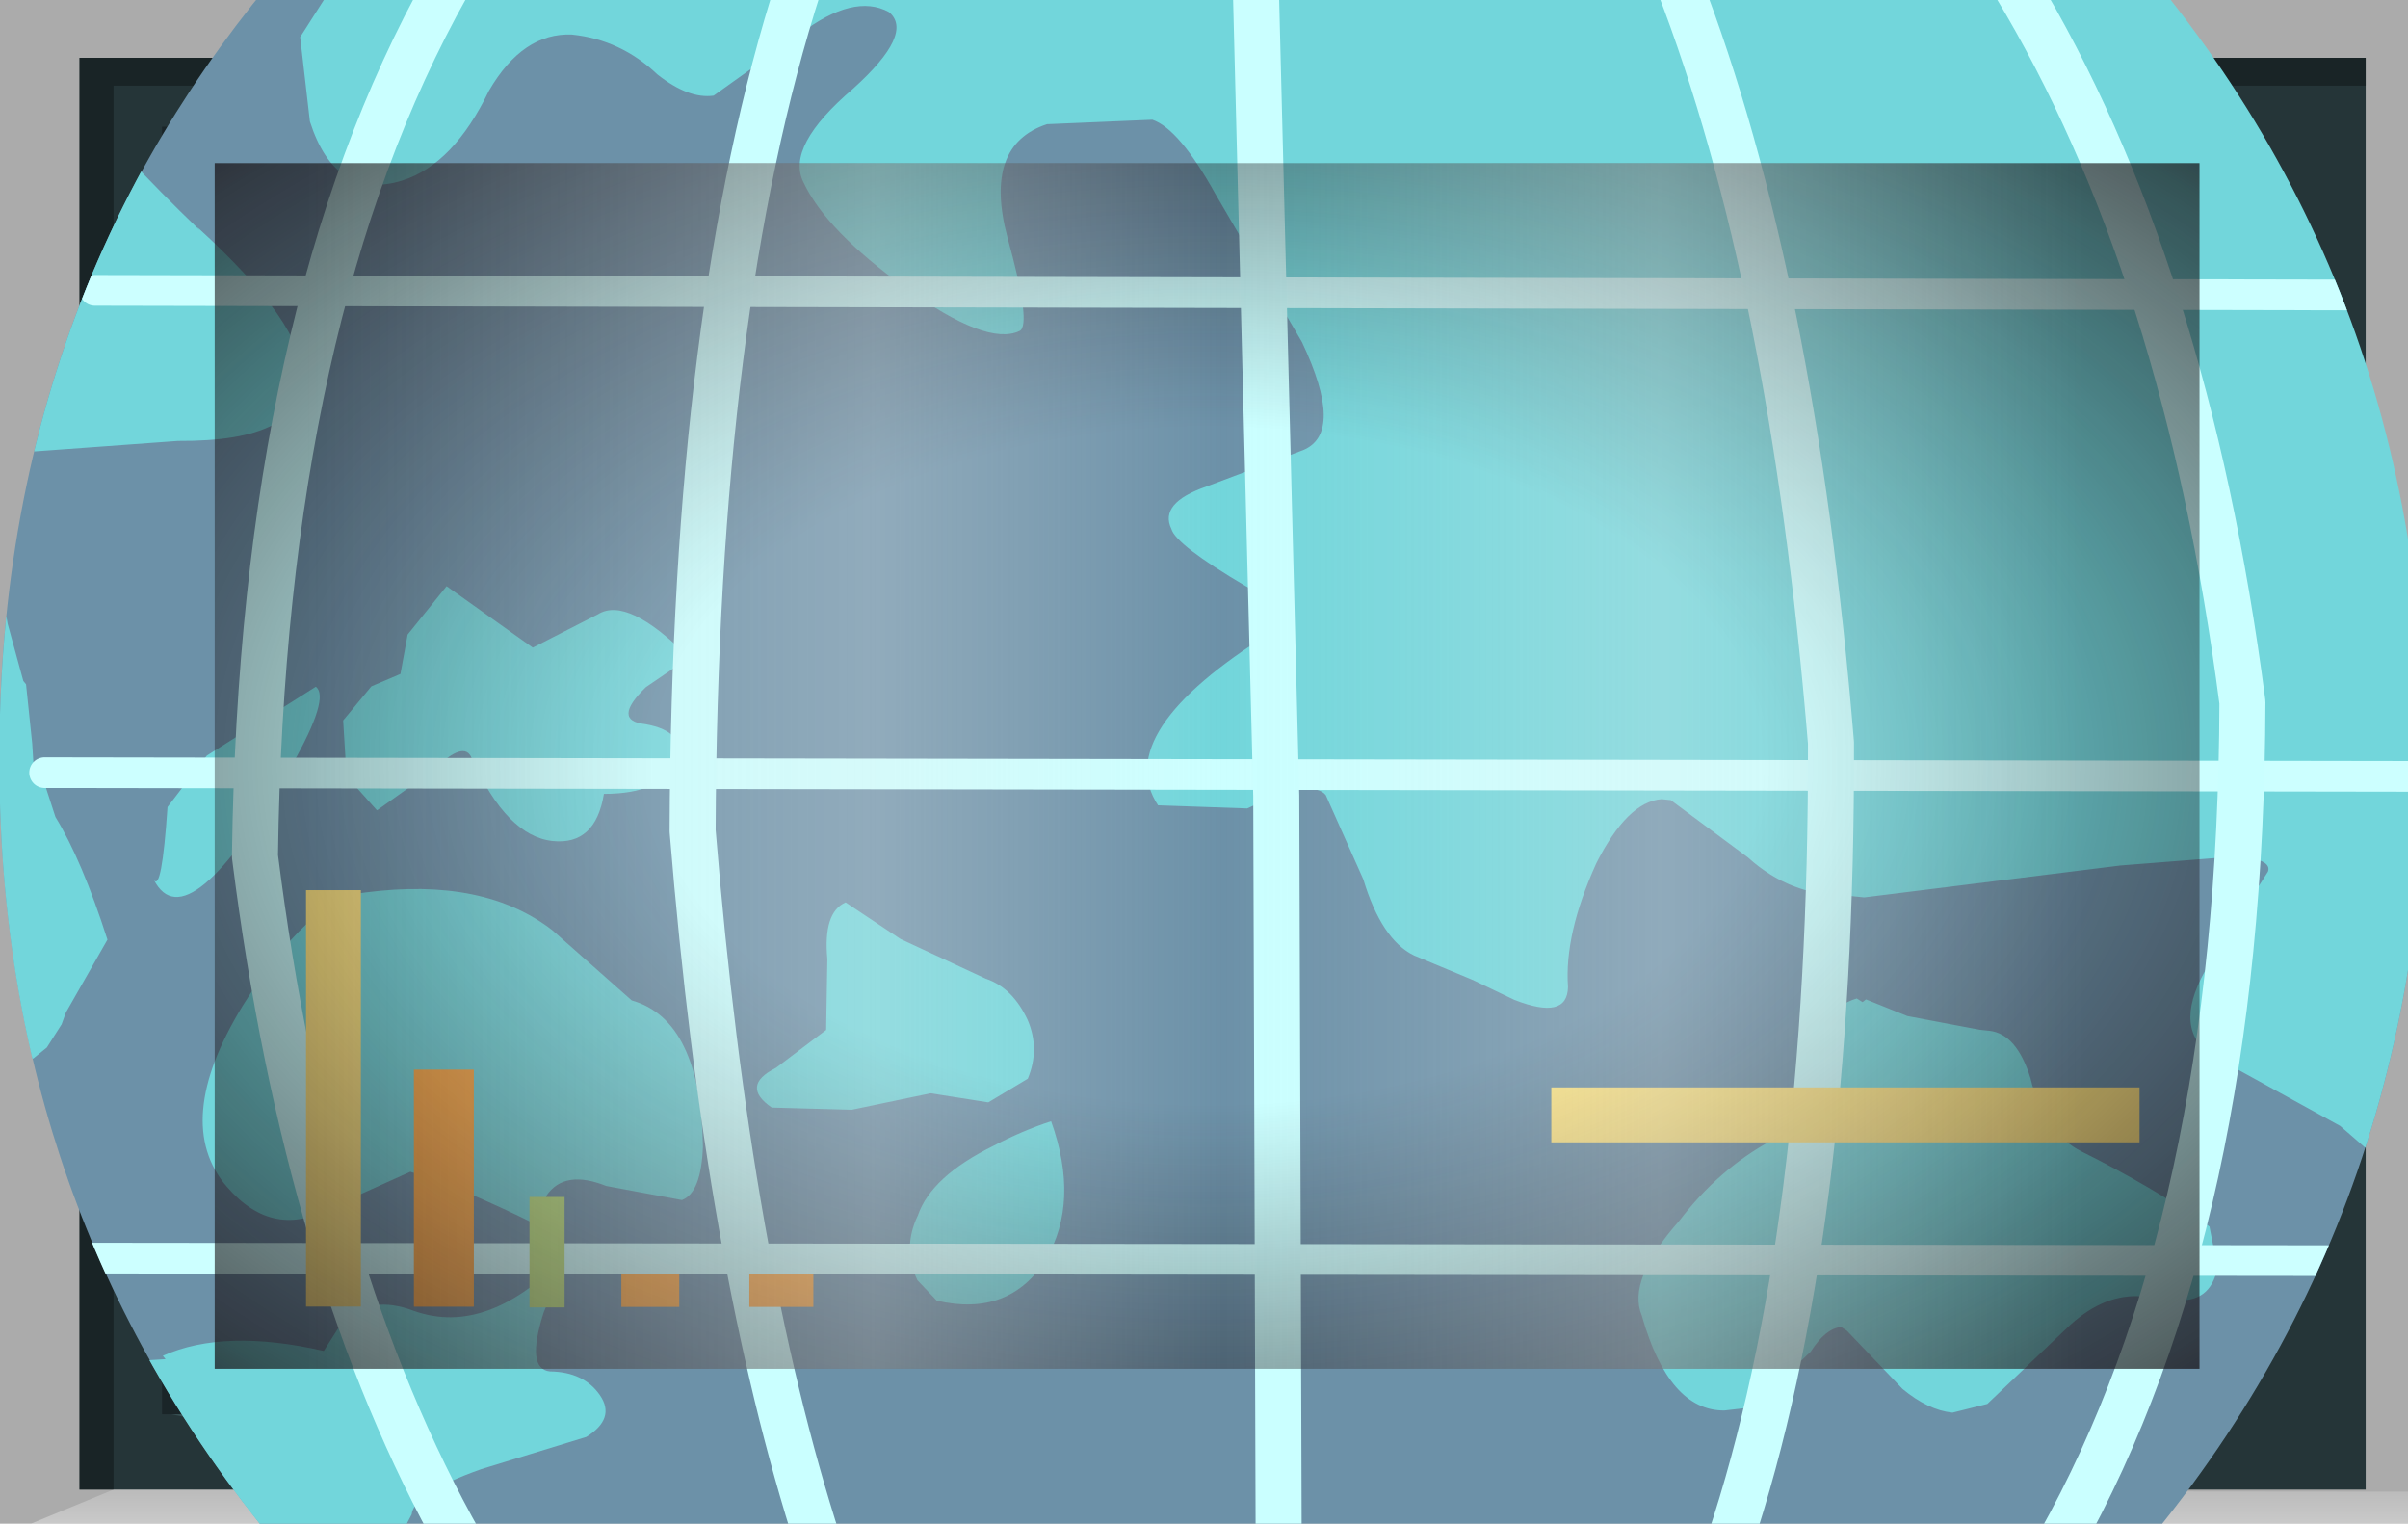 <?xml version="1.0" encoding="UTF-8" standalone="no"?>
<svg xmlns:xlink="http://www.w3.org/1999/xlink" height="73.8px" width="116.65px" xmlns="http://www.w3.org/2000/svg">
  <g transform="matrix(1.0, 0.0, 0.0, 1.0, 0.0, 0.0)">
    <use height="73.8" transform="matrix(1.0, 0.0, 0.0, 1.0, 0.0, 0.0)" width="116.65" xlink:href="#shape0"/>
    <clipPath id="clipPath0" transform="matrix(1.0, 0.0, 0.0, 1.0, 0.0, 0.0)">
      <use height="58.4" transform="matrix(1.0, 0.0, 0.0, 1.0, 10.4, 7.9)" width="96.15" xlink:href="#shape1"/>
    </clipPath>
    <g clip-path="url(#clipPath0)">
      <use height="29.45" transform="matrix(2.957, 0.308, -0.308, 2.957, 0.994, -13.064)" width="42.45" xlink:href="#shape2"/>
      <clipPath id="clipPath1" transform="">
        <use height="40.2" transform="matrix(2.957, 0.308, -0.308, 2.957, 6.382, -28.942)" width="39.55" xlink:href="#shape3"/>
      </clipPath>
    </g>
    <g clip-path="url(#clipPath1)">
      <use height="29.45" transform="matrix(2.957, 0.308, -0.308, 2.957, 0.994, -13.064)" width="42.2" xlink:href="#shape4"/>
    </g>
    <use height="2.0" transform="matrix(1.727, 0.0, 0.0, 1.33, 75.15, 52.67)" width="16.5" xlink:href="#shape5"/>
    <use height="2.0" transform="matrix(0.103, 0.0, 0.0, 2.675, 25.65, 57.975)" width="16.5" xlink:href="#shape6"/>
    <use height="2.0" transform="matrix(0.176, 0.0, 0.0, 5.741, 20.05, 51.809)" width="16.5" xlink:href="#shape7"/>
    <use height="2.0" transform="matrix(0.161, 0.0, 0.0, 10.085, 14.825, 43.115)" width="16.5" xlink:href="#shape5"/>
    <use height="2.0" transform="matrix(0.17, 0.0, 0.0, 0.8, 30.1, 61.7)" width="16.5" xlink:href="#shape7"/>
    <use height="2.0" transform="matrix(0.188, 0.0, 0.0, 0.8, 36.3, 61.7)" width="16.5" xlink:href="#shape7"/>
    <use height="58.4" transform="matrix(1.0, 0.0, 0.0, 1.0, 10.4, 7.9)" width="96.15" xlink:href="#shape8"/>
    <use height="0.0" id="price_tag_pt" transform="matrix(1.0, 0.0, 0.0, 1.0, 58.3, 83.45)" width="0.0" xlink:href="#sprite0"/>
  </g>
  <defs>
    <g id="shape0" transform="matrix(1.0, 0.0, 0.0, 1.0, 58.3, 36.9)">
      <path d="M58.35 -36.9 L58.35 36.9 -58.3 36.9 -58.3 -36.9 58.35 -36.9" fill="url(#gradient0)" fill-rule="evenodd" stroke="none"/>
      <path d="M-47.9 -29.0 L-47.9 29.4 48.25 29.4 48.25 -29.0 -47.9 -29.0 M-54.45 35.25 L-54.45 -34.1 56.3 -34.1 56.3 35.25 -54.45 35.25" fill="#253538" fill-rule="evenodd" stroke="none"/>
      <path d="M58.35 35.35 L58.35 36.9 -56.8 36.9 -52.8 35.25 58.35 35.35" fill="url(#gradient1)" fill-rule="evenodd" stroke="none"/>
      <path d="M-54.45 35.25 L-54.45 -34.1 56.3 -34.1 56.3 -32.75 -52.8 -32.75 -52.8 35.25 -54.45 35.25" fill="url(#gradient2)" fill-rule="evenodd" stroke="none"/>
      <path d="M-50.45 31.5 L48.25 31.5 48.7 32.6 -45.3 32.6 -50.45 31.5" fill="#385154" fill-rule="evenodd" stroke="none"/>
      <path d="M49.2 -30.75 L49.2 32.25 48.25 32.25 48.25 -30.75 49.2 -30.75" fill="#385154" fill-rule="evenodd" stroke="none"/>
      <path d="M-50.45 31.5 L-47.3 29.25 48.25 29.4 48.25 31.5 -50.45 31.5" fill="#1f2b2d" fill-rule="evenodd" stroke="none"/>
      <path d="M-47.9 -29.0 L-50.45 -30.75 48.25 -30.75 48.25 -29.0 -47.9 -29.0" fill="#111719" fill-rule="evenodd" stroke="none"/>
      <path d="M-47.9 -29.0 L-47.9 29.4 48.25 29.4 48.25 31.6 -50.45 31.6 -50.45 -30.75 48.25 -30.75 48.25 -29.0 -47.9 -29.0" fill="#1a2528" fill-rule="evenodd" stroke="none"/>
      <path d="M-47.9 -29.0 L48.25 -29.0 48.25 29.4 -47.9 29.4 -47.9 -29.0" fill="#6c91a8" fill-rule="evenodd" stroke="none"/>
    </g>
    <linearGradient gradientTransform="matrix(0.071, 0.0, 0.0, -0.071, 0.05, 0.0)" gradientUnits="userSpaceOnUse" id="gradient0" spreadMethod="pad" x1="-819.2" x2="819.2">
      <stop offset="0.086" stop-color="#000000" stop-opacity="0.329"/>
      <stop offset="0.227" stop-color="#000000" stop-opacity="0.329"/>
    </linearGradient>
    <linearGradient gradientTransform="matrix(0.0, -0.003, -0.003, 0.0, 0.75, 35.9)" gradientUnits="userSpaceOnUse" id="gradient1" spreadMethod="pad" x1="-819.2" x2="819.2">
      <stop offset="0.0" stop-color="#ffffff" stop-opacity="0.514"/>
      <stop offset="0.655" stop-color="#ffffff" stop-opacity="0.176"/>
    </linearGradient>
    <linearGradient gradientTransform="matrix(0.068, 0.0, 0.0, -0.068, 0.9, 0.6)" gradientUnits="userSpaceOnUse" id="gradient2" spreadMethod="pad" x1="-819.2" x2="819.2">
      <stop offset="0.086" stop-color="#000000" stop-opacity="0.329"/>
      <stop offset="0.227" stop-color="#000000" stop-opacity="0.329"/>
    </linearGradient>
    <g id="shape1" transform="matrix(1.0, 0.0, 0.0, 1.0, 47.9, 29.0)">
      <path d="M-47.9 -29.0 L48.25 -29.0 48.25 29.4 -47.9 29.4 -47.9 -29.0" fill="url(#gradient3)" fill-rule="evenodd" stroke="none"/>
    </g>
    <radialGradient cx="0" cy="0" gradientTransform="matrix(0.095, 0.0, 0.0, -0.058, 0.2, 0.2)" gradientUnits="userSpaceOnUse" id="gradient3" r="819.2" spreadMethod="pad">
      <stop offset="0.345" stop-color="#130c0e" stop-opacity="0.0"/>
      <stop offset="0.847" stop-color="#130c0e" stop-opacity="0.651"/>
      <stop offset="1.0" stop-color="#130c0e" stop-opacity="0.949"/>
    </radialGradient>
    <g id="shape2" transform="matrix(1.0, 0.0, 0.0, 1.0, 21.6, 15.8)">
      <path d="M18.25 -15.8 L20.85 9.5 -19.0 13.65 -21.6 -11.65 18.25 -15.8" fill="url(#gradient4)" fill-rule="evenodd" stroke="none"/>
    </g>
    <radialGradient cx="0" cy="0" gradientTransform="matrix(-0.041, 0.0, 0.0, -0.043, 0.0, 0.0)" gradientUnits="userSpaceOnUse" id="gradient4" r="819.2" spreadMethod="pad">
      <stop offset="0.0" stop-color="#caffff" stop-opacity="0.847"/>
      <stop offset="0.267" stop-color="#bef0f0" stop-opacity="0.4"/>
      <stop offset="0.592" stop-color="#b7e6e6" stop-opacity="0.094"/>
      <stop offset="1.0" stop-color="#b4e3e3" stop-opacity="0.0"/>
    </radialGradient>
    <g id="shape3" transform="matrix(1.0, 0.0, 0.0, 1.0, 20.35, 21.3)">
      <path d="M19.1 -3.3 Q19.95 5.0 14.85 11.45 9.75 17.95 1.6 18.8 -6.55 19.65 -12.95 14.45 -19.35 9.2 -20.2 0.95 -21.1 -7.35 -15.95 -13.8 -10.85 -20.3 -2.7 -21.15 5.45 -22.05 11.8 -16.8 18.2 -11.6 19.1 -3.3" fill="#6c91a8" fill-rule="evenodd" stroke="none"/>
    </g>
    <g id="shape4" transform="matrix(1.0, 0.0, 0.0, 1.0, 21.6, 15.8)">
      <path d="M19.1 -3.3 Q19.85 4.05 15.95 10.0 L-14.4 13.15 Q-19.45 8.2 -20.2 0.95 -21.0 -6.3 -17.15 -12.1 L13.45 -15.3 Q18.3 -10.45 19.1 -3.3" fill="#6c91a8" fill-rule="evenodd" stroke="none"/>
      <path d="M-9.4 10.2 Q-9.1 10.55 -9.55 10.9 L-11.2 11.6 Q-12.25 12.1 -12.25 12.45 L-12.45 12.95 -18.75 13.6 -18.85 12.85 Q-18.9 12.4 -18.65 12.35 -17.85 12.2 -17.8 11.45 -17.9 10.9 -17.4 10.65 L-16.8 10.4 -16.5 10.35 -16.55 10.3 Q-15.6 9.75 -13.95 9.95 L-13.7 9.45 Q-13.3 8.95 -12.55 9.15 -11.3 9.45 -10.15 7.95 L-10.45 8.95 Q-10.65 9.9 -10.25 9.9 -9.7 9.85 -9.4 10.2 M-9.55 3.75 Q-8.4 3.95 -8.15 6.0 -8.1 6.75 -8.4 6.9 L-9.65 6.8 Q-10.35 6.6 -10.6 7.05 L-10.7 7.55 Q-12.05 7.05 -12.85 6.9 L-14.05 7.6 Q-14.95 8.25 -15.8 7.45 -16.8 6.5 -15.85 4.5 -14.95 2.65 -14.05 2.45 -12.15 2.0 -10.95 2.75 L-9.55 3.75 M-3.45 5.5 Q-3.0 5.2 -2.55 5.0 -1.95 6.25 -2.4 7.25 -2.9 8.25 -4.1 8.1 L-4.45 7.8 Q-4.75 7.3 -4.55 6.75 -4.4 6.1 -3.45 5.5 M-3.85 2.8 Q-3.4 2.9 -3.1 3.4 -2.85 3.85 -3.0 4.35 L-3.6 4.8 -4.55 4.75 -5.8 5.15 -7.1 5.25 Q-7.65 4.95 -7.1 4.6 L-6.35 3.9 -6.45 2.75 Q-6.6 2.0 -6.25 1.8 L-5.3 2.3 -3.85 2.8 M-13.25 -2.65 L-11.75 -1.8 -10.75 -2.45 Q-10.3 -2.8 -9.2 -1.9 L-9.85 -1.35 Q-10.35 -0.75 -9.8 -0.75 -9.1 -0.7 -9.25 -0.2 -9.4 0.35 -10.35 0.45 -10.4 1.3 -11.1 1.3 -11.85 1.3 -12.55 0.1 -12.7 -0.2 -13.15 0.35 L-14.0 1.1 -14.55 0.6 -14.7 -0.3 -14.3 -0.9 -13.85 -1.15 -13.8 -1.8 -13.25 -2.65 M-20.65 -4.05 L-20.6 -3.05 -20.6 -3.0 -20.6 -2.35 -20.3 -1.3 -19.95 -0.4 -19.9 -0.35 -19.7 0.6 -19.65 0.9 Q-19.45 1.05 -19.4 1.3 L-19.2 1.75 Q-18.7 2.4 -18.15 3.65 L-18.7 4.9 -18.75 5.1 -18.95 5.5 -19.15 5.7 -19.8 5.95 -21.6 -11.65 -19.75 -11.85 Q-19.85 -11.45 -20.3 -11.3 L-20.75 -11.15 Q-20.8 -10.3 -17.85 -8.0 L-17.9 -8.05 Q-16.0 -6.65 -15.95 -5.8 -15.8 -4.75 -17.85 -4.55 L-20.65 -4.05 M16.6 5.4 Q16.55 6.0 15.95 6.0 L15.55 6.0 15.35 6.0 Q14.75 6.05 14.25 6.65 L13.1 8.0 12.55 8.2 Q12.15 8.2 11.7 7.9 L10.7 7.05 10.6 7.0 Q10.35 7.05 10.15 7.45 L9.3 8.45 8.85 8.55 Q7.95 8.65 7.35 7.15 7.05 6.6 7.8 5.55 8.35 4.65 9.15 4.1 9.45 3.85 9.6 2.85 9.7 1.9 10.3 1.65 L10.4 1.7 10.45 1.65 11.15 1.85 12.35 1.95 12.45 1.95 12.5 1.95 Q12.95 1.95 13.25 2.65 13.55 3.5 14.2 3.75 15.4 4.2 16.4 4.75 L16.6 5.4 M6.8 -1.25 Q6.25 -1.15 5.85 -0.1 5.45 1.1 5.6 1.95 5.65 2.5 4.75 2.25 L4.05 2.0 3.05 1.7 Q2.5 1.5 2.1 0.55 L1.35 -0.75 Q1.1 -1.0 0.1 -0.4 L-1.35 -0.3 Q-2.25 -1.4 0.2 -3.3 0.65 -3.65 -0.3 -4.0 -1.5 -4.55 -1.6 -4.8 -1.85 -5.2 -1.1 -5.55 L0.4 -6.3 Q1.05 -6.65 0.2 -8.05 L-1.45 -10.3 Q-2.15 -11.3 -2.6 -11.4 L-4.3 -11.15 Q-5.3 -10.7 -4.75 -9.25 -4.2 -7.85 -4.4 -7.75 -4.9 -7.45 -6.3 -8.25 -7.7 -9.05 -8.15 -9.8 -8.5 -10.35 -7.5 -11.4 -6.6 -12.4 -7.05 -12.7 -7.65 -12.95 -8.45 -12.2 L-9.75 -11.05 Q-10.15 -10.95 -10.7 -11.3 -11.35 -11.8 -12.15 -11.8 -12.95 -11.75 -13.4 -10.75 -13.85 -9.5 -14.65 -9.15 -15.7 -8.7 -16.25 -9.95 L-16.55 -11.3 -16.1 -12.2 18.25 -15.8 19.3 -5.25 19.3 -4.85 19.4 -4.3 20.2 3.45 19.85 3.45 19.15 3.4 18.85 3.25 18.35 2.9 16.1 1.95 Q15.45 1.55 15.95 0.5 L16.75 -1.1 Q16.8 -1.3 16.25 -1.3 L14.35 -0.95 10.25 0.0 10.1 0.0 9.95 0.0 Q9.05 0.1 8.3 -0.45 L6.95 -1.25 6.8 -1.25 M-16.85 0.5 L-15.2 -0.8 Q-14.95 -0.65 -15.45 0.5 -16.85 3.6 -17.5 2.6 -17.35 2.8 -17.4 1.4 L-16.85 0.5" fill="#72d6db" fill-rule="evenodd" stroke="none"/>
      <path d="M-19.45 1.05 L19.55 -2.95 M-19.45 9.0 L20.35 4.9 M-19.45 -6.85 L18.75 -10.75" fill="none" stroke="#ccffff" stroke-linecap="round" stroke-linejoin="round" stroke-width="0.5"/>
      <path d="M-14.25 -12.4 Q-16.7 -6.75 -15.9 2.05 -14.35 8.7 -11.4 12.85" fill="none" stroke="#caffff" stroke-linecap="round" stroke-linejoin="round" stroke-width="0.75"/>
      <path d="M-8.55 -13.0 Q-9.7 -7.55 -8.85 0.9 -7.55 7.85 -5.6 12.25" fill="none" stroke="#caffff" stroke-linecap="round" stroke-linejoin="round" stroke-width="0.75"/>
      <path d="M-1.2 -14.15 L-1.15 -13.75 0.55 -0.65 1.85 11.45" fill="none" stroke="#caffff" stroke-linecap="round" stroke-linejoin="round" stroke-width="0.75"/>
      <path d="M5.5 -14.85 L5.7 -14.5 Q8.05 -9.9 9.45 -2.45 10.3 5.5 9.15 10.7" fill="none" stroke="#caffff" stroke-linecap="round" stroke-linejoin="round" stroke-width="0.75"/>
      <path d="M11.15 -15.05 Q14.4 -10.75 16.05 -3.8 16.9 4.6 14.5 10.15" fill="none" stroke="#caffff" stroke-linecap="round" stroke-linejoin="round" stroke-width="0.75"/>
      <path d="M-18.35 -12.0 Q-20.3 -8.5 -20.8 -3.85 M-19.75 6.15 Q-18.15 10.35 -15.65 13.3" fill="none" stroke="#caffff" stroke-linecap="round" stroke-linejoin="round" stroke-width="0.75"/>
    </g>
    <g id="shape5" transform="matrix(1.0, 0.0, 0.0, 1.0, 8.25, 1.0)">
      <path d="M-8.25 -1.0 L8.25 -1.0 8.25 1.0 -8.25 1.0 -8.25 -1.0" fill="#ffe783" fill-rule="evenodd" stroke="none"/>
    </g>
    <g id="shape6" transform="matrix(1.0, 0.0, 0.0, 1.0, 8.25, 1.0)">
      <path d="M-8.25 -1.0 L8.25 -1.0 8.25 1.0 -8.25 1.0 -8.25 -1.0" fill="#b9e07c" fill-rule="evenodd" stroke="none"/>
    </g>
    <g id="shape7" transform="matrix(1.0, 0.0, 0.0, 1.0, 8.25, 1.0)">
      <path d="M-8.25 -1.0 L8.25 -1.0 8.25 1.0 -8.25 1.0 -8.25 -1.0" fill="#ffac48" fill-rule="evenodd" stroke="none"/>
    </g>
    <g id="shape8" transform="matrix(1.0, 0.0, 0.0, 1.0, 47.9, 29.0)">
      <path d="M-47.9 -29.0 L48.25 -29.0 48.25 29.4 -47.9 29.4 -47.9 -29.0" fill="url(#gradient5)" fill-rule="evenodd" stroke="none"/>
      <path d="M-47.9 -29.0 L48.25 -29.0 48.25 29.4 -47.9 29.4 -47.9 -29.0" fill="url(#gradient6)" fill-rule="evenodd" stroke="none"/>
    </g>
    <radialGradient cx="0" cy="0" gradientTransform="matrix(0.095, 0.0, 0.0, -0.058, 0.2, 0.2)" gradientUnits="userSpaceOnUse" id="gradient5" r="819.2" spreadMethod="pad">
      <stop offset="0.345" stop-color="#130c0e" stop-opacity="0.0"/>
      <stop offset="0.847" stop-color="#130c0e" stop-opacity="0.651"/>
      <stop offset="1.0" stop-color="#130c0e" stop-opacity="0.949"/>
    </radialGradient>
    <linearGradient gradientTransform="matrix(0.055, 0.0, 0.0, -0.055, 1.5, 0.2)" gradientUnits="userSpaceOnUse" id="gradient6" spreadMethod="pad" x1="-819.2" x2="819.2">
      <stop offset="0.0" stop-color="#e1e1e1" stop-opacity="0.0"/>
      <stop offset="0.306" stop-color="#ededed" stop-opacity="0.286"/>
      <stop offset="0.494" stop-color="#eaeaea" stop-opacity="0.0"/>
      <stop offset="0.729" stop-color="#ededed" stop-opacity="0.278"/>
      <stop offset="0.957" stop-color="#e1e1e1" stop-opacity="0.0"/>
    </linearGradient>
  </defs>
</svg>
